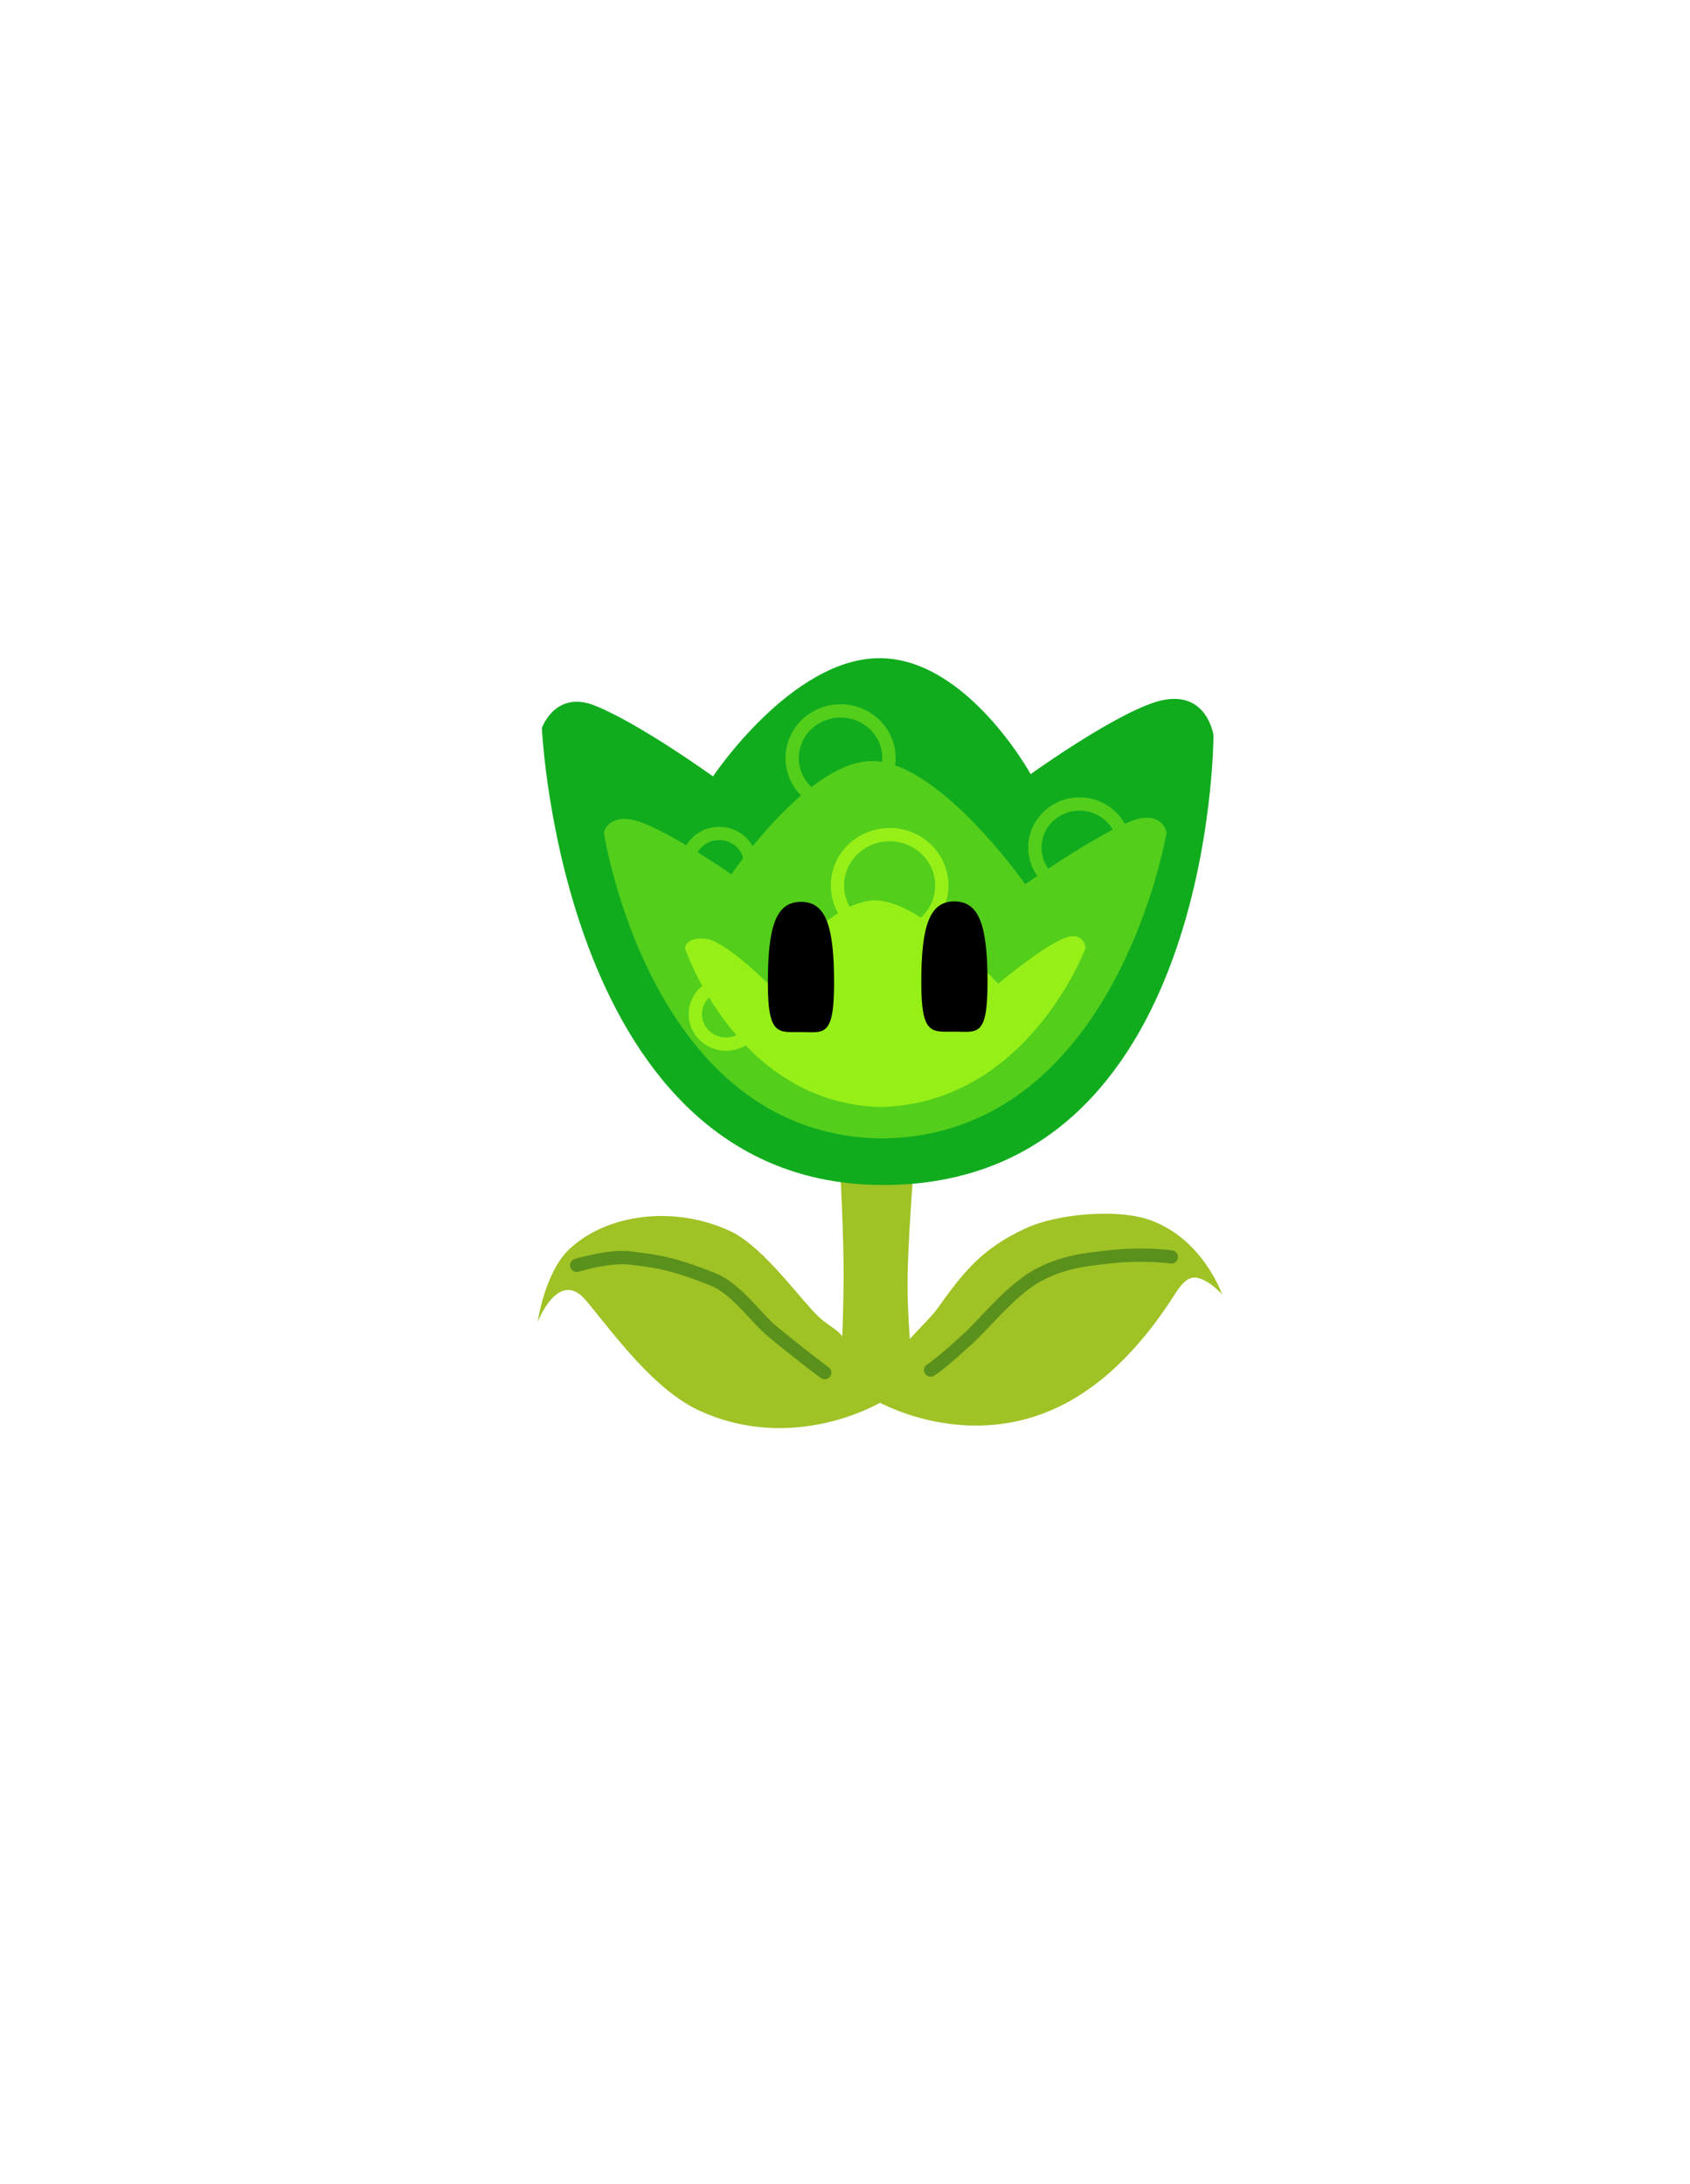 <svg version="1.1" xmlns="http://www.w3.org/2000/svg" xmlns:xlink="http://www.w3.org/1999/xlink" width="191" height="246.858" viewBox="0,0,191,246.858"><g transform="translate(-158,-58.642)"><g data-paper-data="{&quot;isPaintingLayer&quot;:true}" fill-rule="nonzero" stroke-linejoin="miter" stroke-miterlimit="10" stroke-dasharray="" stroke-dashoffset="0" style="mix-blend-mode: normal"><path d="M158,305.5v-246.858h191v246.858z" fill="none" stroke="none" stroke-width="0" stroke-linecap="butt"/><path d="M158,305.5v-246.858h191v246.858z" fill="none" stroke="none" stroke-width="0" stroke-linecap="butt"/><g><g data-paper-data="{&quot;index&quot;:null}"><path d="M256.859,216.864c0,0 1.192,-2.714 3.413,-6.191c0.475,-0.743 3,-3.191 3.567,-3.985c2.908,-4.071 5.007,-6.888 10.087,-9.216c3.751,-1.719 10.251,-2.128 13.641,-1.065c6.283,1.97 8.557,8.536 8.557,8.536c0,0 -1.55,-1.755 -3.022,-1.904c-0.893,-0.091 -1.653,0.832 -2.323,1.884c-2.931,4.602 -7.357,10.086 -13.472,12.889c-10.704,4.906 -20.448,-0.947 -20.448,-0.947z" fill="#9fc225" stroke="none" stroke-width="0" stroke-linecap="butt"/><path d="M263.178,213.499c0,0 1.247,-0.771 4.45,-3.768c1.866,-1.746 4.692,-5.297 7.59,-6.895c2.898,-1.598 5.49,-1.826 7.965,-2.113c4.067,-0.473 7.2,-0.016 7.2,-0.016" fill="none" stroke="#5a911c" stroke-width="1.5" stroke-linecap="round"/></g><path d="M252.067,174.306l10.576,0.186c0,0 -2.075,21.465 -2.075,29.34c0,5.252 0.878,13.13 0.878,13.13h-8.58c0,0 0.479,-8.364 0.479,-14.448c0,-7.735 -1.277,-28.208 -1.277,-28.208z" fill="#9fc225" stroke="none" stroke-width="0.98" stroke-linecap="butt"/><g><path d="M257.529,217.148c0,0 -9.743,5.854 -20.448,0.948c-5.171,-2.37 -9.575,-8.525 -12.839,-12.452c-3.109,-3.741 -5.477,2.422 -5.477,2.422c0,0 0.793,-5.657 3.638,-8.295c4.196,-3.889 11.68,-4.939 18.058,-2.015c3.356,1.538 6.952,6.355 9.392,9.035c1.799,1.976 2.664,1.722 3.907,3.618c2.448,3.735 3.767,6.739 3.767,6.739z" fill="#9fc225" stroke="none" stroke-width="0" stroke-linecap="butt"/><path d="M223.17,201.659c0,0 3.746,-1.147 6.141,-0.819c2.396,0.328 4.276,0.375 9.358,2.448c2.588,1.056 4.805,4.349 6.623,5.841c3.857,3.166 5.918,4.655 5.918,4.655" fill="none" stroke="#5a911c" stroke-width="1.5" stroke-linecap="round"/></g><g stroke-linecap="butt"><g stroke="none" stroke-width="0"><path d="M295.144,141.757c0,0 0.017,50.741 -37.24,50.821c-36.392,0.078 -38.661,-51.652 -38.661,-51.652c0,0 1.502,-4.348 6.021,-2.522c5.104,2.063 13.318,7.993 13.318,7.993c0,0 8.848,-13.293 18.754,-13.364c9.906,-0.071 17.146,13.107 17.146,13.107c0,0 10.597,-7.628 15.15,-8.411c4.86,-0.837 5.513,4.029 5.513,4.029z" fill="#11ac1e"/><path d="M257.747,187.316c-26.321,-0.226 -31.498,-34.591 -31.498,-34.591c0,0 0.439,-2.024 3.324,-1.401c3.234,0.698 11.089,6.134 11.089,6.134c0,0 8.877,-13.088 16.138,-12.793c7.545,0.306 17.066,13.914 17.066,13.914c0,0 8.331,-5.8 12.124,-7.184c3.341,-1.22 3.856,1.318 3.856,1.318c0,0 -5.673,34.274 -32.098,34.603z" fill="#53ce1b"/><path d="M257.58,183.76c-16.248,-0.358 -22.175,-17.956 -22.175,-17.956c0,0 0.107,-1.333 2.451,-1.036c2.153,0.273 6.864,4.973 6.864,4.973c0,0 6.709,-9.328 12.202,-9.335c5.195,-0.007 13.881,9.417 13.881,9.417c0,0 5.047,-4.209 7.481,-5.146c2.245,-0.864 2.407,1.12 2.407,1.12c0,0 -6.53,17.546 -23.11,17.963z" fill="#96f018"/></g><path d="M274.961,154.433c0,-2.715 2.259,-4.916 5.046,-4.916c2.787,0 5.046,2.201 5.046,4.916c0,2.715 -2.259,4.916 -5.046,4.916c-2.787,0 -5.046,-2.201 -5.046,-4.916z" fill="none" stroke="#53ce1b" stroke-width="1.5"/><path d="M252.646,158.725c0,-3.174 2.641,-5.747 5.899,-5.747c3.258,0 5.899,2.573 5.899,5.747c0,3.174 -2.641,5.747 -5.899,5.747c-3.258,0 -5.899,-2.573 -5.899,-5.747z" fill="none" stroke="#96f018" stroke-width="1.5"/><path d="M236.584,173.265c0,-1.874 1.559,-3.393 3.482,-3.393c1.923,0 3.482,1.519 3.482,3.393c0,1.874 -1.559,3.393 -3.482,3.393c-1.923,0 -3.482,-1.519 -3.482,-3.393z" fill="none" stroke="#96f018" stroke-width="1.5"/><path d="M247.529,144.324c0,-2.944 2.45,-5.331 5.472,-5.331c3.022,0 5.472,2.387 5.472,5.331c0,2.944 -2.45,5.331 -5.472,5.331c-3.022,0 -5.472,-2.387 -5.472,-5.331z" fill="none" stroke="#53ce1b" stroke-width="1.5"/><path d="M235.731,156.302c0,-1.912 1.591,-3.462 3.553,-3.462c1.963,0 3.553,1.55 3.553,3.462c0,1.912 -1.591,3.462 -3.553,3.462c-1.963,0 -3.553,-1.55 -3.553,-3.462z" fill="none" stroke="#53ce1b" stroke-width="1.5"/></g><path d="M265.865,160.526c2.817,0 3.743,2.741 3.743,9.179c0,6.21 -1.176,5.541 -3.743,5.541c-2.567,0 -3.743,0.441 -3.743,-5.541c0,-6.438 0.926,-9.179 3.743,-9.179z" fill="#000000" stroke="none" stroke-width="0" stroke-linecap="butt"/><path d="M248.523,160.574c2.817,0 3.743,2.741 3.743,9.179c0,6.21 -1.176,5.541 -3.743,5.541c-2.567,0 -3.743,0.441 -3.743,-5.541c0,-6.438 0.926,-9.179 3.743,-9.179z" fill="#000000" stroke="none" stroke-width="0" stroke-linecap="butt"/></g></g></g></svg>